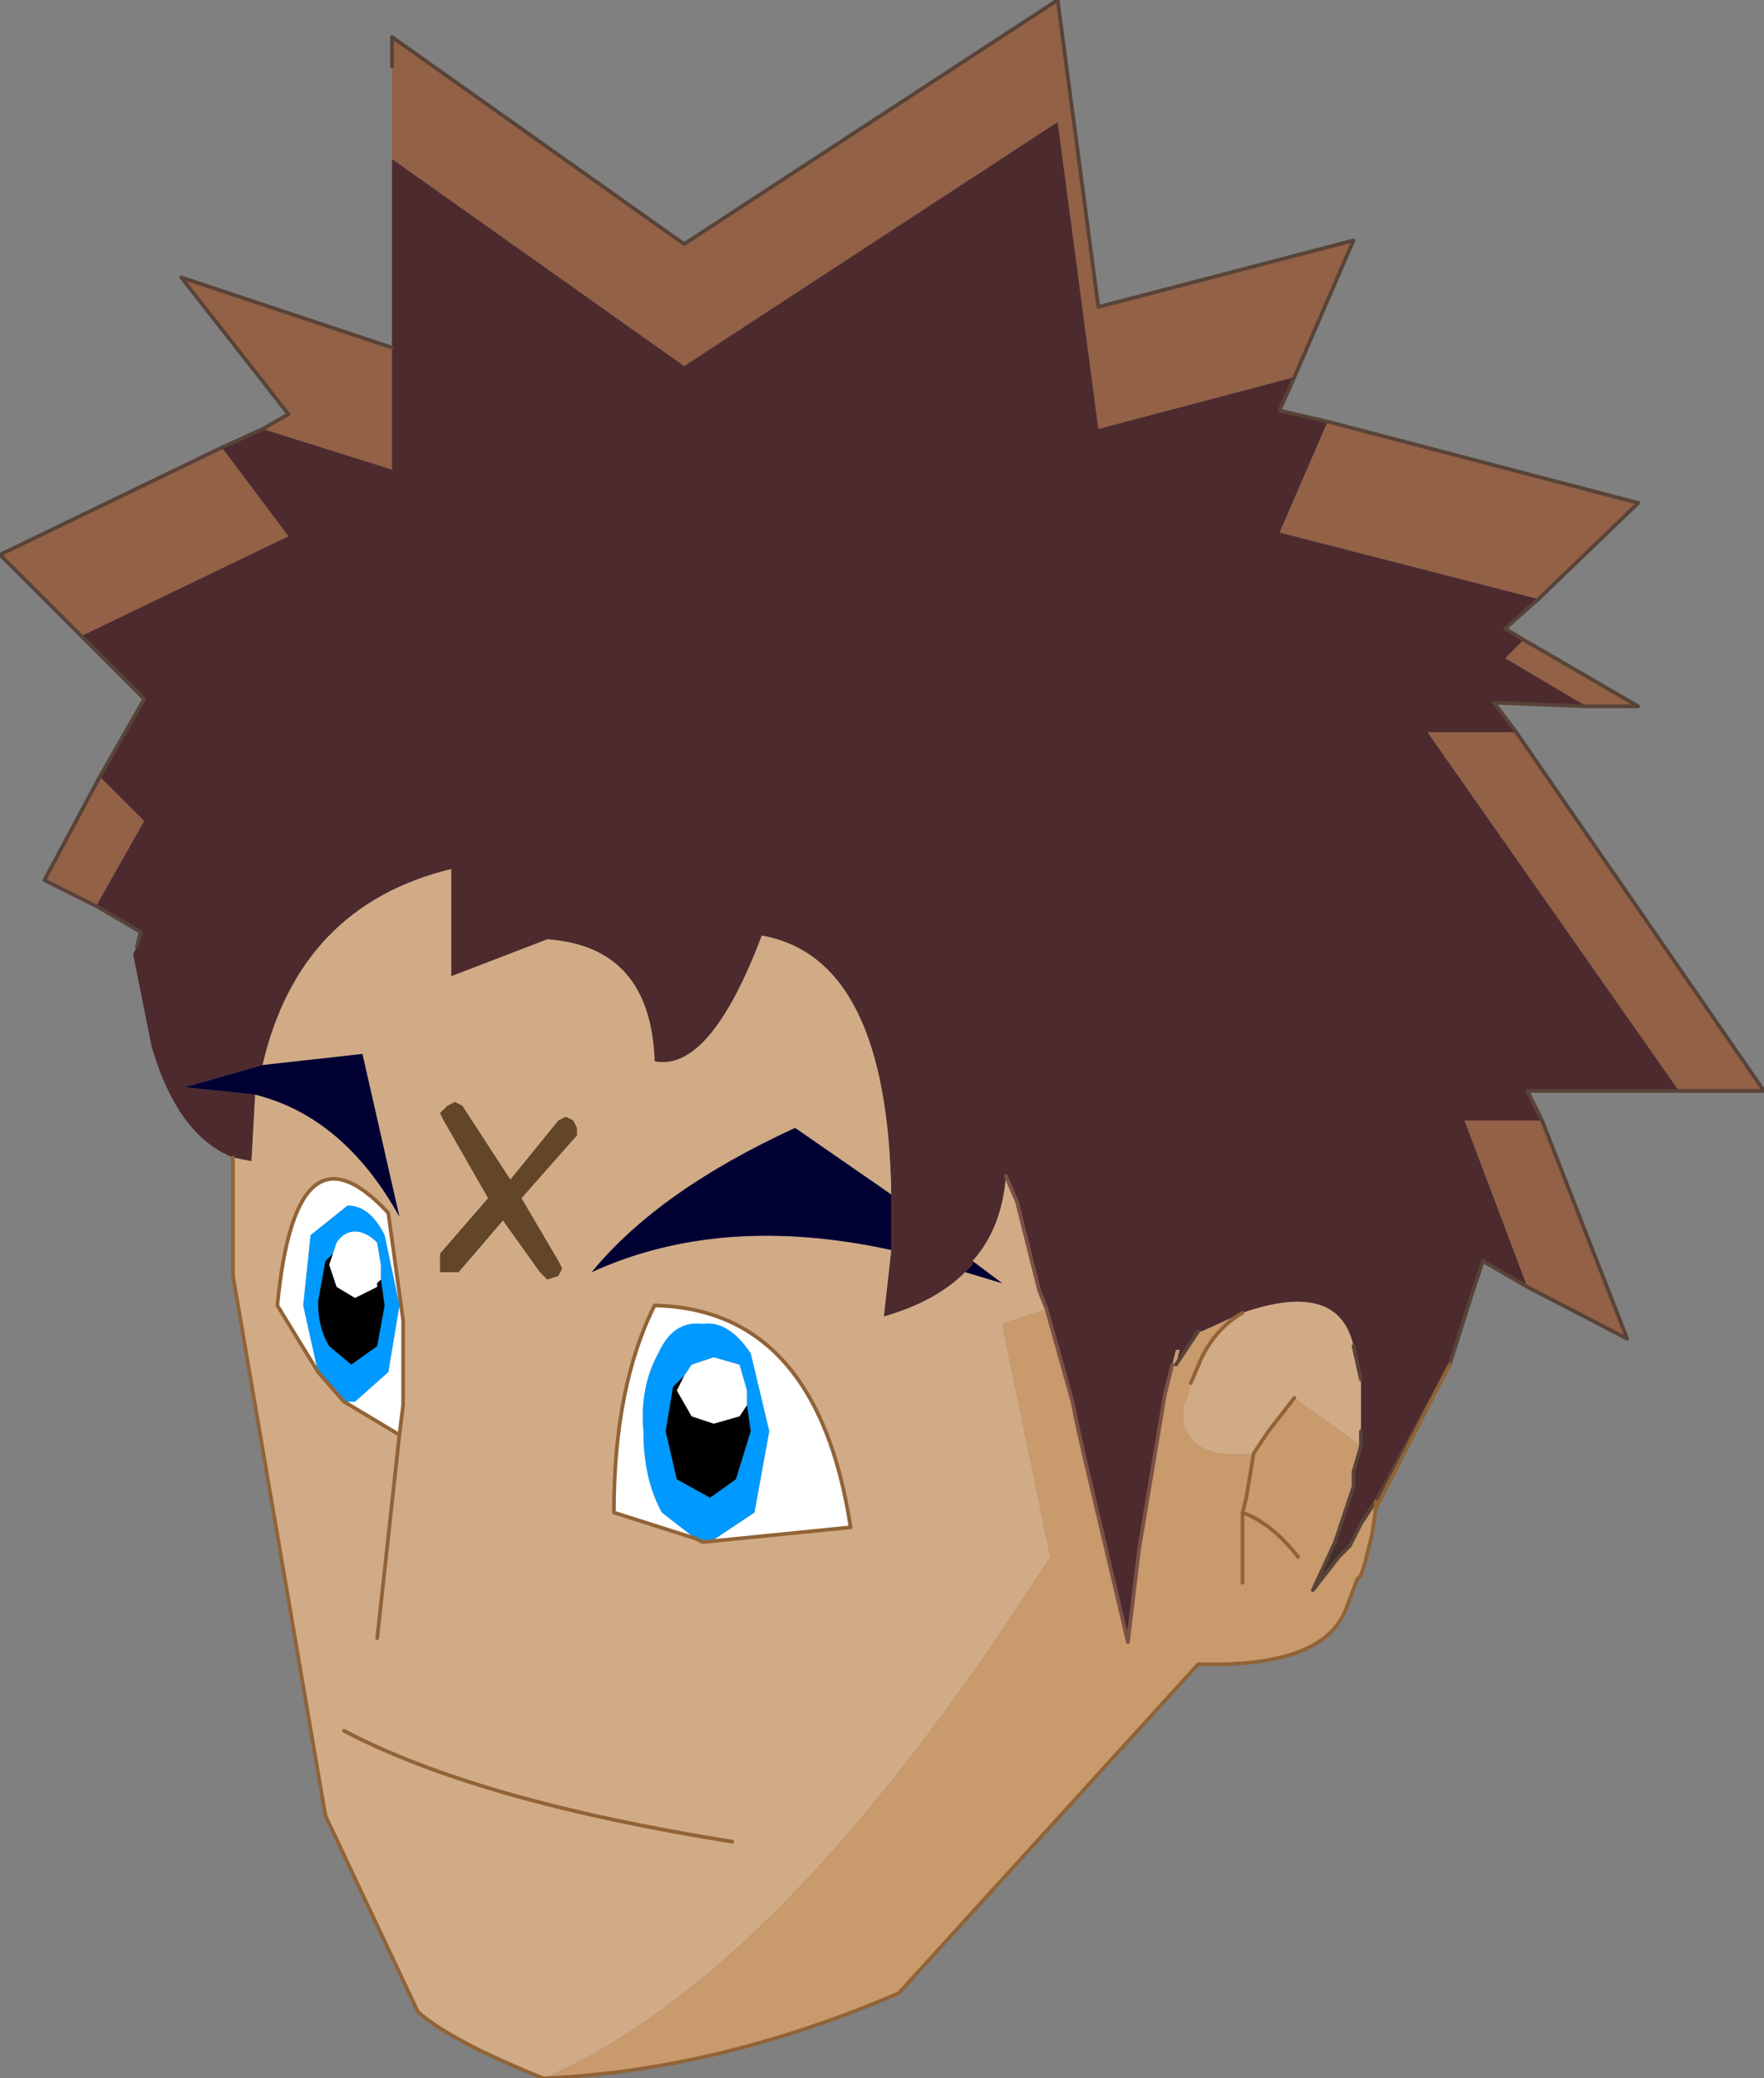 <?xml version="1.0" encoding="UTF-8" standalone="no"?>
<svg xmlns:xlink="http://www.w3.org/1999/xlink" height="28.1px" width="23.85px" xmlns="http://www.w3.org/2000/svg">
  <rect width="100%" height="100%" fill="#808080" stroke="none"/>
  <g transform="matrix(1.0, 0.0, 0.0, 1.0, 0.0, 14.05)">
    <path d="M5.3 -13.15 L5.3 -13.55 9.25 -10.75 14.3 -14.05 14.85 -9.9 18.3 -10.8 17.5 -8.95 14.85 -8.25 14.3 -12.4 9.25 -9.1 5.3 -11.9 5.3 -13.15 M17.95 -8.35 L22.15 -7.25 20.8 -5.95 17.3 -6.85 17.95 -8.35 M20.6 -5.4 L22.15 -4.5 21.45 -4.5 20.35 -5.15 20.6 -5.4 M20.5 -4.15 L23.85 0.7 22.7 0.7 19.3 -4.15 20.5 -4.15 M20.85 1.1 L22.0 4.05 20.65 3.35 19.8 1.1 20.85 1.1 M1.3 -1.8 L0.6 -2.15 1.35 -3.55 1.95 -2.95 1.3 -1.8 M1.1 -5.45 L0.0 -6.55 3.0 -8.0 3.9 -6.8 1.1 -5.45 M3.55 -8.25 L3.9 -8.45 2.45 -10.3 5.3 -9.35 5.3 -7.7 3.55 -8.25" fill="#936146" fill-rule="evenodd" stroke="none"/>
    <path d="M5.3 -11.9 L9.25 -9.1 14.3 -12.4 14.85 -8.25 17.5 -8.95 17.3 -8.5 17.95 -8.35 17.3 -6.85 20.8 -5.95 20.35 -5.55 20.6 -5.4 20.35 -5.15 21.45 -4.5 20.2 -4.55 20.5 -4.15 19.3 -4.15 22.7 0.7 20.65 0.7 20.85 1.1 19.8 1.1 20.65 3.35 20.05 3.0 19.9 3.45 19.6 4.4 18.6 6.25 18.4 6.55 18.25 6.85 18.05 6.8 18.15 6.5 18.3 6.05 18.3 5.85 18.4 5.5 18.4 5.45 18.4 5.3 18.4 4.6 18.3 4.15 Q18.1 3.25 16.8 3.7 L16.25 3.95 16.2 3.95 15.9 4.4 15.95 4.2 15.9 4.2 15.85 4.4 15.75 4.8 15.55 6.0 15.4 6.9 15.25 8.15 14.65 5.6 14.55 5.15 14.5 4.9 14.15 3.65 14.05 3.4 13.75 2.2 13.6 1.85 Q13.55 2.55 13.15 3.0 L13.15 3.05 13.05 3.15 Q12.65 3.55 11.95 3.75 L12.05 2.85 12.05 2.1 Q12.0 -1.1 10.3 -1.4 9.6 0.45 8.85 0.3 8.8 -1.25 7.4 -1.35 L6.1 -0.85 6.1 -2.3 Q4.05 -1.8 3.55 0.35 L2.5 0.65 3.45 0.75 3.4 1.65 3.15 1.6 Q2.4 1.3 2.05 0.1 L1.8 -1.15 1.85 -1.25 1.9 -1.45 1.3 -1.8 1.95 -2.95 1.35 -3.55 1.95 -4.6 1.1 -5.45 3.9 -6.8 3.0 -8.0 3.55 -8.25 5.3 -7.7 5.3 -9.35 5.3 -11.9" fill="#4d2a2e" fill-rule="evenodd" stroke="none"/>
    <path d="M7.35 14.05 Q6.1 13.55 5.65 13.15 L4.4 10.5 3.15 3.2 3.15 1.6 3.4 1.65 3.45 0.75 Q4.65 1.05 5.4 2.4 L4.9 0.2 3.55 0.35 Q4.05 -1.8 6.1 -2.3 L6.1 -0.85 7.4 -1.35 Q8.8 -1.25 8.85 0.3 9.6 0.45 10.3 -1.4 12.0 -1.1 12.05 2.1 L10.75 1.2 Q8.9 2.05 8.0 3.15 9.75 2.35 12.05 2.85 L11.95 3.75 Q12.65 3.55 13.05 3.15 L13.55 3.3 13.15 3.0 Q13.55 2.55 13.6 1.85 L13.75 2.2 14.05 3.4 14.15 3.65 13.55 3.85 14.2 7.0 Q10.6 12.65 7.35 14.05 M16.8 3.7 Q18.1 3.25 18.3 4.15 L18.4 4.6 18.4 5.3 18.4 5.45 18.4 5.5 17.5 4.85 17.15 5.3 16.95 5.6 Q16.15 5.7 16.0 5.2 L16.0 4.95 16.05 4.85 16.1 4.65 16.25 4.3 Q16.45 3.9 16.8 3.7 M9.5 6.8 L11.5 6.6 Q11.05 3.65 8.85 3.6 8.3 4.7 8.3 6.4 L9.4 6.75 9.5 6.8 M7.8 1.2 L7.75 1.1 7.65 1.05 7.55 1.1 6.9 1.9 6.25 0.9 6.15 0.85 6.05 0.9 5.95 1.0 6.0 1.1 6.6 2.15 5.95 2.9 5.95 3.0 5.95 3.15 6.1 3.15 6.2 3.15 6.8 2.45 7.3 3.15 7.4 3.25 7.55 3.2 7.6 3.1 7.55 3.0 7.05 2.15 7.8 1.3 7.8 1.2 M4.65 4.9 L5.4 5.35 5.1 8.1 5.4 5.35 5.45 4.95 5.45 3.8 5.25 2.35 Q4.0 1.0 3.75 3.6 L4.3 4.5 4.65 4.9 M9.9 10.85 Q6.45 10.3 4.65 9.35 6.45 10.3 9.9 10.85" fill="#d1ab86" fill-rule="evenodd" stroke="none"/>
    <path d="M19.6 4.4 L18.6 6.35 18.55 6.7 18.45 7.1 18.4 7.25 18.35 7.3 18.2 7.7 Q17.9 8.5 16.2 8.45 L12.15 12.9 Q9.7 13.95 7.35 14.05 10.6 12.65 14.2 7.0 L13.55 3.85 14.15 3.65 14.5 4.9 14.55 5.15 14.65 5.6 15.25 8.15 15.4 6.9 15.55 6.0 15.75 4.8 15.85 4.4 15.9 4.2 15.95 4.2 15.9 4.4 16.2 3.95 16.25 3.95 16.8 3.7 Q16.45 3.9 16.25 4.3 L16.1 4.65 16.05 4.85 16.0 4.95 16.0 5.2 Q16.15 5.7 16.95 5.6 L17.15 5.3 17.5 4.85 18.4 5.5 18.3 5.85 18.3 6.05 18.15 6.5 18.05 6.8 17.75 7.45 18.1 7.0 18.25 6.85 18.4 6.55 18.6 6.25 19.6 4.4 M17.55 7.0 Q17.2 6.55 16.8 6.4 L16.85 6.2 16.95 5.6 16.85 6.2 16.8 6.4 Q17.2 6.55 17.55 7.0 M18.6 6.25 L18.6 6.35 18.6 6.25 M16.8 7.35 L16.8 6.4 16.8 7.35" fill="#c89a6c" fill-rule="evenodd" stroke="none"/>
    <path d="M12.05 2.1 L12.05 2.85 Q9.75 2.35 8.0 3.15 8.9 2.05 10.75 1.2 L12.05 2.1 M13.05 3.15 L13.15 3.05 13.15 3.0 13.55 3.3 13.05 3.15 M3.45 0.75 L2.5 0.65 3.55 0.35 4.9 0.2 5.4 2.4 Q4.65 1.05 3.45 0.75" fill="#000033" fill-rule="evenodd" stroke="none"/>
    <path d="M9.5 6.8 L9.6 6.8 10.2 6.4 10.4 5.3 10.15 4.25 Q9.85 3.8 9.5 3.85 9.1 3.8 8.9 4.25 8.65 4.7 8.7 5.3 8.7 5.95 8.95 6.4 L9.4 6.75 8.3 6.4 Q8.3 4.7 8.85 3.6 11.05 3.65 11.5 6.6 L9.5 6.8 M4.5 2.9 L4.55 2.75 Q4.65 2.6 4.8 2.6 4.95 2.6 5.1 2.75 L5.15 3.05 5.15 3.25 5.1 3.3 5.1 3.35 4.8 3.5 4.55 3.35 4.45 3.05 4.5 2.9 M4.65 4.9 L4.8 4.9 5.25 4.5 5.4 3.6 5.2 2.65 Q5.0 2.25 4.7 2.25 L4.2 2.65 4.1 3.6 4.3 4.5 3.75 3.6 Q4.0 1.0 5.25 2.35 L5.45 3.8 5.45 4.95 5.4 5.35 4.65 4.9 M5.45 4.95 L5.4 5.35 5.45 4.95 M9.25 4.55 L9.35 4.4 9.65 4.3 10.0 4.4 10.1 4.75 10.1 4.95 10.0 5.1 9.65 5.2 9.35 5.1 9.15 4.75 9.25 4.55" fill="#ffffff" fill-rule="evenodd" stroke="none"/>
    <path d="M9.4 6.75 L8.95 6.4 Q8.7 5.95 8.7 5.3 8.65 4.7 8.9 4.25 9.1 3.8 9.5 3.85 9.85 3.8 10.15 4.25 L10.4 5.3 10.2 6.4 9.6 6.8 9.5 6.8 9.4 6.75 M5.15 3.25 L5.15 3.05 5.1 2.75 Q4.95 2.6 4.8 2.6 4.65 2.6 4.55 2.75 L4.5 2.9 4.4 3.0 4.3 3.55 Q4.3 3.9 4.45 4.15 L4.75 4.4 5.1 4.15 5.2 3.6 5.15 3.25 M4.3 4.5 L4.1 3.6 4.2 2.65 4.7 2.25 Q5.0 2.25 5.2 2.65 L5.4 3.6 5.25 4.5 4.8 4.9 4.65 4.9 4.3 4.5 M10.1 4.95 L10.1 4.75 10.0 4.4 9.65 4.3 9.35 4.4 9.25 4.55 9.1 4.7 9.0 5.3 9.15 5.95 9.6 6.2 9.95 5.95 10.15 5.3 10.1 4.95" fill="#0099ff" fill-rule="evenodd" stroke="none"/>
    <path d="M18.05 6.8 L18.25 6.85 18.1 7.0 17.75 7.45 18.05 6.8" fill="#432e29" fill-rule="evenodd" stroke="none"/>
    <path d="M7.8 1.2 L7.8 1.3 7.05 2.15 7.55 3.0 7.6 3.1 7.55 3.2 7.4 3.25 7.3 3.15 6.8 2.45 6.2 3.15 6.1 3.15 5.95 3.15 5.95 3.0 5.95 2.9 6.6 2.15 6.0 1.1 5.95 1.0 6.05 0.9 6.15 0.85 6.25 0.9 6.9 1.9 7.55 1.1 7.65 1.05 7.75 1.1 7.8 1.2" fill="#634527" fill-rule="evenodd" stroke="none"/>
    <path d="M4.5 2.9 L4.45 3.05 4.55 3.35 4.8 3.5 5.1 3.35 5.1 3.3 5.15 3.25 5.2 3.6 5.1 4.15 4.75 4.4 4.45 4.15 Q4.3 3.9 4.3 3.55 L4.4 3.0 4.5 2.9 M10.1 4.95 L10.15 5.3 9.95 5.95 9.6 6.2 9.15 5.95 9.0 5.3 9.1 4.7 9.25 4.55 9.15 4.75 9.35 5.1 9.65 5.2 10.0 5.1 10.1 4.95" fill="#000000" fill-rule="evenodd" stroke="none"/>
    <path d="M17.5 -8.95 L18.3 -10.8 14.85 -9.9 14.3 -14.05 9.25 -10.75 5.3 -13.55 5.3 -13.15 M17.5 -8.95 L17.3 -8.5 17.95 -8.35 22.15 -7.25 20.8 -5.95 20.35 -5.55 20.6 -5.4 22.15 -4.5 21.45 -4.5 20.2 -4.55 20.5 -4.15 23.85 0.7 22.7 0.7 20.65 0.7 20.85 1.1 22.0 4.05 20.65 3.35 20.05 3.0 19.9 3.45 19.6 4.4 18.6 6.25 18.4 6.55 18.25 6.85 18.1 7.0 17.75 7.45 18.05 6.8 18.15 6.5 18.3 6.05 18.3 5.85 18.4 5.5 18.4 5.45 18.4 5.3 M1.85 -1.25 L1.9 -1.45 1.3 -1.8 0.6 -2.15 1.35 -3.55 1.95 -4.6 1.1 -5.45 0.0 -6.55 3.0 -8.0 3.55 -8.25 3.9 -8.45 2.45 -10.3 5.3 -9.35 M15.9 4.4 L16.2 3.95 M18.3 4.15 L18.4 4.6" fill="none" stroke="#584338" stroke-linecap="round" stroke-linejoin="round" stroke-width="0.05"/>
    <path d="M19.6 4.4 L18.6 6.35 18.55 6.7 18.45 7.1 18.4 7.25 18.35 7.3 18.2 7.7 Q17.9 8.5 16.2 8.45 L12.15 12.9 Q9.7 13.95 7.35 14.05 6.1 13.55 5.65 13.15 L4.4 10.5 3.15 3.2 3.15 1.6 M16.8 3.7 Q16.45 3.9 16.25 4.3 L16.1 4.65 M16.95 5.6 L17.15 5.3 17.5 4.85 M16.95 5.6 L16.85 6.2 16.8 6.4 Q17.2 6.55 17.55 7.0 M9.5 6.8 L11.5 6.6 Q11.05 3.65 8.85 3.6 8.3 4.7 8.3 6.4 L9.4 6.75 9.5 6.8 M18.6 6.35 L18.6 6.25 M16.8 6.4 L16.8 7.35 M4.65 4.9 L5.4 5.35 5.45 4.95 5.45 3.8 5.25 2.35 Q4.0 1.0 3.75 3.6 L4.3 4.5 4.65 4.9 M5.4 5.35 L5.1 8.1 M5.45 4.95 L5.4 5.35 M4.65 9.35 Q6.45 10.3 9.9 10.85" fill="none" stroke="#916337" stroke-linecap="round" stroke-linejoin="round" stroke-width="0.05"/>
    <path d="M13.6 1.85 L13.75 2.2 14.05 3.4 14.15 3.65 14.5 4.9 14.55 5.15 14.65 5.6 15.25 8.15 15.4 6.9 15.55 6.0 15.75 4.8 15.85 4.4" fill="none" stroke="#7b5046" stroke-linecap="round" stroke-linejoin="round" stroke-width="0.05"/>
  </g>
</svg>
